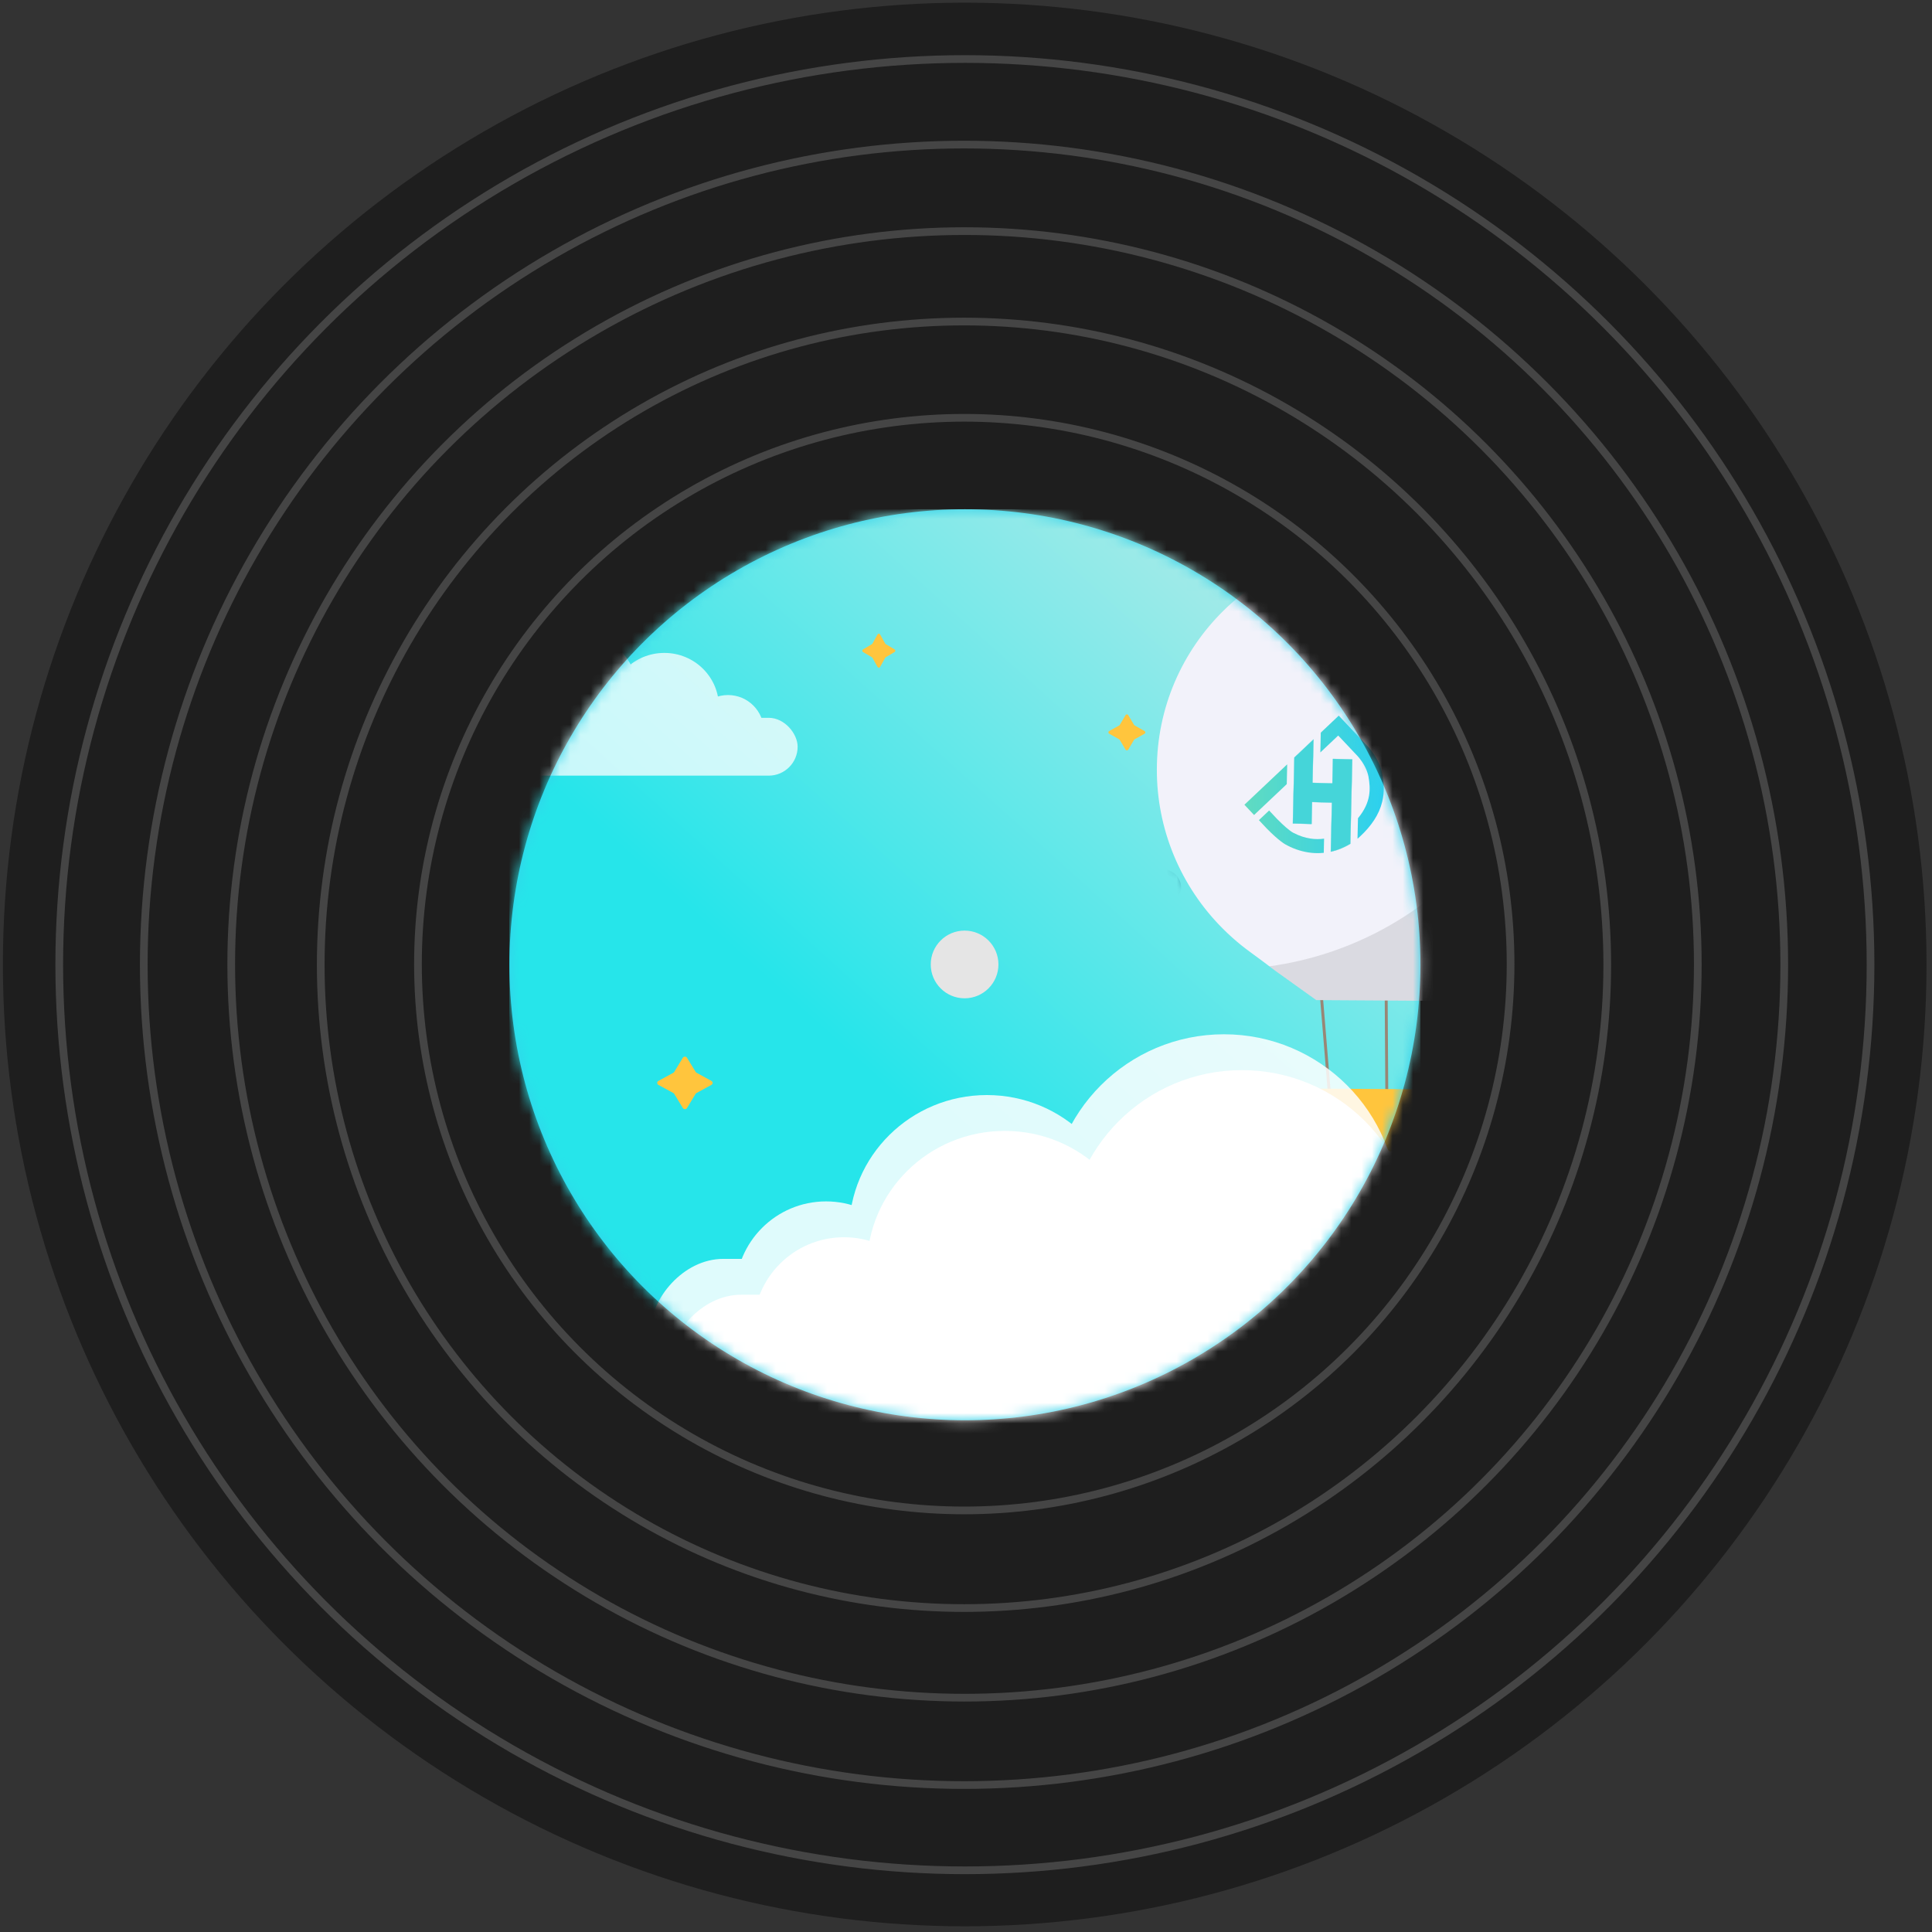 <svg width="188" height="188" viewBox="0 0 188 188" fill="none" xmlns="http://www.w3.org/2000/svg">
<rect x="0" y="0" width="188" height="188" fill="#333333" stroke="none"/>
<g clip-path="url(#clip0_311_2261)">
<circle cx="93.874" cy="93.852" r="93.593" fill="#1E1E1E"/>
<circle cx="93.892" cy="93.87" r="88.127" stroke="#454545" stroke-width="0.749"/>
<circle cx="93.807" cy="93.885" r="79.816" stroke="#454545" stroke-width="0.749"/>
<circle cx="93.832" cy="93.816" r="53.161" stroke="#454545" stroke-width="0.749"/>
<circle cx="93.805" cy="93.883" r="62.595" stroke="#454545" stroke-width="0.749"/>
<circle cx="93.855" cy="93.844" r="71.355" stroke="#454545" stroke-width="0.749"/>
<circle cx="93.896" cy="93.879" r="44.325" fill="#33D2EA"/>
<mask id="mask0_311_2261" style="mask-type:alpha" maskUnits="userSpaceOnUse" x="49" y="49" width="90" height="90">
<circle cx="93.888" cy="93.879" r="44.325" fill="#808080"/>
</mask>
<g mask="url(#mask0_311_2261)">
<path d="M138.216 49.553H49.563V138.206H138.216V49.553Z" fill="url(#paint0_linear_311_2261)"/>
<path d="M128.524 96.222L129.324 105.992" stroke="#998675" stroke-width="0.284" stroke-miterlimit="10"/>
<path d="M140.992 96.293L140.572 101.173L140.151 106.053" stroke="#998675" stroke-width="0.284" stroke-miterlimit="10"/>
<path d="M134.883 96.261L134.945 106.027" stroke="#998675" stroke-width="0.284" stroke-miterlimit="10"/>
<path d="M156.716 75.125C156.714 78.004 156.138 80.851 155.021 83.503C153.904 86.156 152.269 88.56 150.208 90.579C149.908 90.875 149.598 91.162 149.28 91.44C148.75 91.904 148.198 92.343 147.623 92.756C146.759 93.376 145.895 93.997 145.047 94.638L141.107 97.398L128.084 97.317L124.156 94.508C123.31 93.857 122.449 93.225 121.588 92.594C121.013 92.174 120.462 91.728 119.935 91.257C119.619 90.975 119.311 90.685 119.012 90.386C116.961 88.342 115.336 85.917 114.231 83.252C113.125 80.586 112.562 77.733 112.572 74.855C112.595 62.772 122.479 53.038 134.654 53.095C146.818 53.152 156.739 63.059 156.716 75.125Z" fill="#F2F2FA"/>
<path opacity="0.1" d="M156.714 75.125C156.712 78.004 156.136 80.852 155.02 83.504C153.903 86.156 152.267 88.561 150.206 90.579C149.906 90.875 149.596 91.162 149.278 91.44C148.749 91.905 148.197 92.344 147.621 92.757C146.758 93.378 145.894 93.998 145.045 94.64L141.105 97.399L128.082 97.318L124.154 94.51C123.945 94.349 123.736 94.189 123.527 94.029C139.326 91.854 151.485 78.443 151.519 62.146C151.521 61.748 151.514 61.352 151.5 60.958C154.878 64.922 156.726 69.945 156.714 75.125Z" fill="black"/>
<path d="M128.305 105.933L140.859 106.011L140.848 111.104C140.847 111.511 140.683 111.902 140.391 112.188C140.1 112.475 139.705 112.634 139.294 112.632L129.841 112.573C129.43 112.57 129.036 112.406 128.746 112.115C128.456 111.825 128.293 111.433 128.294 111.025L128.305 105.933Z" fill="#FFC53D"/>
<path opacity="0.1" d="M140.854 106.009L140.842 110.925C140.841 111.15 140.796 111.372 140.709 111.579C140.622 111.787 140.494 111.975 140.333 112.133C140.173 112.291 139.982 112.416 139.772 112.501C139.562 112.586 139.338 112.628 139.111 112.627L132.67 112.587C134.197 112.016 135.587 111.136 136.75 110.001C137.913 108.867 138.825 107.504 139.426 105.999L140.854 106.009Z" fill="black"/>
<path d="M129.778 76.236L127.289 76.163L127.241 78.03L129.73 78.104L129.778 76.236Z" fill="#45D5D9" stroke="#45D5D9" stroke-width="0.024" stroke-miterlimit="10"/>
<path d="M125.213 76.302L125.256 74.375L121.092 78.308L122.032 79.308L125.213 76.302ZM134.514 75.345C134.246 73.825 133.133 72.665 133.006 72.536L130.272 69.638L128.637 71.183L128.523 71.293L128.48 73.219L130.22 71.573L131.775 73.221L132.013 73.472L132.03 73.49C132.033 73.491 132.134 73.596 132.277 73.772C132.568 74.134 133.026 74.809 133.164 75.574C133.365 76.716 133.449 78.043 132.143 79.622L132.097 81.613C132.22 81.513 132.296 81.442 132.324 81.416C133.484 80.34 134.192 79.241 134.493 78.052C134.752 77.024 134.65 76.106 134.514 75.345ZM125.905 81.065L125.863 81.043L125.843 81.035C125.721 80.967 125.604 80.889 125.495 80.802C125.393 80.725 125.267 80.624 125.118 80.495C124.89 80.298 124.609 80.036 124.265 79.686L123.496 78.868L122.502 79.807L123.266 80.62L123.277 80.631C124.461 81.837 125.076 82.189 125.302 82.288C126.021 82.662 126.804 82.899 127.609 82.987C127.98 83.025 128.354 83.028 128.724 82.995L128.814 82.987L128.845 81.607C128.012 81.725 127.01 81.632 125.905 81.065Z" fill="url(#paint1_linear_311_2261)"/>
<path d="M127.814 71.956L127.626 80.18L125.807 80.131L125.954 73.713L126.141 73.536L126.241 73.442L126.803 72.911L127.184 72.551L127.308 72.434L127.689 72.074L127.814 71.956Z" fill="#45D5D9" stroke="#45D5D9" stroke-width="0.024" stroke-miterlimit="10"/>
<path d="M131.586 73.897L131.396 82.103L131.371 82.118C131.288 82.17 131.196 82.221 131.101 82.272C131.07 82.289 131.037 82.307 131.005 82.323C130.92 82.368 130.831 82.411 130.738 82.453C130.653 82.493 130.564 82.532 130.472 82.569C130.422 82.589 130.371 82.609 130.319 82.629C130.253 82.655 130.184 82.679 130.113 82.703C130.058 82.722 130.002 82.74 129.944 82.757C129.83 82.793 129.712 82.825 129.59 82.854L129.5 82.874L129.707 73.847L131.586 73.897Z" fill="#45D5D9" stroke="#45D5D9" stroke-width="0.024" stroke-miterlimit="10"/>
<g opacity="0.75">
<circle cx="55.492" cy="67.901" r="6.71" fill="white"/>
<circle cx="49.247" cy="69.187" r="3.489" fill="white"/>
<ellipse cx="64.646" cy="68.78" rx="5.31" ry="5.246" fill="white"/>
<circle cx="70.841" cy="71.123" r="3.489" fill="white"/>
<rect x="43.032" y="69.849" width="34.584" height="5.628" rx="2.814" fill="white"/>
</g>
<g opacity="0.85">
<circle cx="16.937" cy="16.937" r="16.937" transform="matrix(-1 -1.23066e-09 -6.67576e-09 1 136.039 100.644)" fill="white"/>
<circle cx="8.806" cy="8.806" r="8.806" transform="matrix(-1 -1.23066e-09 -6.67576e-09 1 143.688 112.021)" fill="white"/>
<ellipse cx="13.402" cy="13.241" rx="13.402" ry="13.241" transform="matrix(-1 -1.23066e-09 -6.67576e-09 1 109.43 106.558)" fill="white"/>
<circle cx="8.806" cy="8.806" r="8.806" transform="matrix(-1 -1.23066e-09 -6.67576e-09 1 89.188 116.906)" fill="white"/>
<rect width="87.29" height="14.206" rx="7.103" transform="matrix(-1 -1.23066e-09 -6.67576e-09 1 150.571 122.499)" fill="white"/>
</g>
<circle cx="16.937" cy="16.937" r="16.937" transform="matrix(-1 -1.23066e-09 -6.67576e-09 1 137.781 104.133)" fill="white"/>
<circle cx="8.806" cy="8.806" r="8.806" transform="matrix(-1 -1.23066e-09 -6.67576e-09 1 145.43 115.51)" fill="white"/>
<ellipse cx="13.402" cy="13.241" rx="13.402" ry="13.241" transform="matrix(-1 -1.23066e-09 -6.67576e-09 1 111.172 110.046)" fill="white"/>
<circle cx="8.806" cy="8.806" r="8.806" transform="matrix(-1 -1.23066e-09 -6.67576e-09 1 90.93 120.395)" fill="white"/>
<rect width="87.29" height="14.206" rx="7.103" transform="matrix(-1 -1.23066e-09 -6.67576e-09 1 152.313 125.987)" fill="white"/>
</g>
<mask id="mask1_311_2261" style="mask-type:alpha" maskUnits="userSpaceOnUse" x="112" y="53" width="45" height="45">
<path d="M156.716 75.125C156.714 78.004 156.138 80.851 155.021 83.503C153.904 86.155 152.269 88.56 150.208 90.578C149.908 90.874 149.598 91.161 149.28 91.439C148.75 91.903 148.198 92.342 147.623 92.756C146.759 93.376 145.895 93.997 145.047 94.638L141.107 97.398L128.084 97.317L124.156 94.508C123.31 93.857 122.449 93.225 121.588 92.594C121.013 92.174 120.463 91.728 119.936 91.257C119.619 90.975 119.312 90.685 119.012 90.386C116.961 88.342 115.336 85.917 114.231 83.252C113.126 80.586 112.562 77.732 112.572 74.855C112.595 62.772 122.479 53.038 134.654 53.095C146.818 53.152 156.74 63.059 156.716 75.125Z" fill="#F2F2FA"/>
</mask>
<g mask="url(#mask1_311_2261)">
<path d="M108.202 83.2C107.99 82.914 107.878 82.601 107.867 82.262C107.86 81.921 107.948 81.582 108.133 81.248C108.32 80.916 108.592 80.619 108.947 80.356C109.302 80.092 109.663 79.92 110.031 79.84C110.405 79.76 110.753 79.775 111.074 79.884C111.399 79.991 111.668 80.187 111.88 80.473C112.09 80.756 112.198 81.068 112.206 81.41C112.217 81.749 112.129 82.085 111.941 82.416C111.76 82.748 111.492 83.046 111.137 83.309C110.782 83.572 110.417 83.744 110.043 83.823C109.672 83.906 109.324 83.895 108.999 83.788C108.68 83.683 108.415 83.487 108.202 83.2ZM108.575 82.924C108.728 83.131 108.927 83.269 109.171 83.34C109.419 83.407 109.687 83.404 109.974 83.33C110.264 83.253 110.551 83.11 110.834 82.9C111.117 82.691 111.335 82.459 111.489 82.206C111.647 81.95 111.728 81.695 111.732 81.441C111.736 81.187 111.661 80.956 111.507 80.749C111.354 80.543 111.155 80.404 110.911 80.334C110.667 80.264 110.398 80.266 110.105 80.339C109.817 80.413 109.533 80.555 109.25 80.764C108.967 80.974 108.747 81.207 108.589 81.463C108.438 81.719 108.358 81.976 108.351 82.233C108.347 82.487 108.421 82.717 108.575 82.924Z" fill="#005271"/>
<path d="M112.302 86.743C112.662 86.936 112.968 87.057 113.222 87.106C113.481 87.158 113.715 87.144 113.923 87.064C114.084 87.002 114.208 86.908 114.298 86.781C114.391 86.653 114.444 86.511 114.457 86.354C114.47 86.197 114.448 86.045 114.391 85.897C114.303 85.668 114.168 85.486 113.987 85.349C113.807 85.216 113.585 85.112 113.322 85.039L113.465 84.604C114.137 84.773 114.589 85.156 114.819 85.752C114.911 85.993 114.946 86.232 114.923 86.471C114.9 86.71 114.819 86.923 114.68 87.11C114.542 87.302 114.353 87.443 114.112 87.536C113.836 87.643 113.544 87.668 113.237 87.611C112.936 87.557 112.568 87.414 112.133 87.181L110.779 86.461L111.587 88.558L111.143 88.73L110.045 85.882L110.435 85.731L112.302 86.743Z" fill="#005271"/>
<path d="M113.467 91.423C113.767 91.699 114.034 91.892 114.267 92.003C114.506 92.118 114.736 92.162 114.957 92.136C115.128 92.116 115.272 92.056 115.39 91.956C115.512 91.855 115.599 91.73 115.651 91.582C115.702 91.433 115.719 91.28 115.7 91.122C115.672 90.879 115.587 90.668 115.445 90.491C115.303 90.317 115.114 90.162 114.878 90.025L115.124 89.64C115.734 89.97 116.076 90.453 116.15 91.088C116.18 91.344 116.155 91.585 116.073 91.811C115.992 92.036 115.86 92.223 115.678 92.369C115.497 92.52 115.279 92.611 115.023 92.641C114.729 92.675 114.44 92.627 114.157 92.496C113.878 92.369 113.557 92.139 113.194 91.805L112.061 90.771L112.323 93.003L111.85 93.059L111.494 90.028L111.909 89.979L113.467 91.423Z" fill="#005271"/>
</g>
<circle cx="93.862" cy="93.849" r="3.294" transform="rotate(180 93.862 93.849)" fill="#E5E5E5"/>
<path d="M85.638 64.904L86.137 64.01C86.148 63.987 86.168 63.97 86.187 63.958L87.056 63.444C87.148 63.389 87.148 63.252 87.056 63.195L86.19 62.678C86.168 62.666 86.151 62.646 86.14 62.626L85.638 61.734C85.585 61.64 85.452 61.64 85.396 61.734L84.896 62.629C84.885 62.652 84.866 62.669 84.846 62.681L83.977 63.195C83.885 63.249 83.885 63.386 83.977 63.444L84.846 63.958C84.868 63.97 84.885 63.99 84.896 64.01L85.396 64.904C85.452 64.999 85.585 64.999 85.638 64.904Z" fill="#FFC53D"/>
<path d="M66.85 107.82L67.688 106.44C67.707 106.405 67.739 106.378 67.772 106.361L69.229 105.567C69.382 105.483 69.382 105.271 69.229 105.183L67.776 104.385C67.739 104.367 67.711 104.336 67.693 104.305L66.85 102.929C66.762 102.784 66.538 102.784 66.445 102.929L65.607 104.31C65.589 104.345 65.556 104.372 65.523 104.389L64.066 105.183C63.913 105.267 63.913 105.479 64.066 105.567L65.523 106.361C65.561 106.378 65.589 106.409 65.607 106.44L66.445 107.82C66.538 107.966 66.762 107.966 66.85 107.82Z" fill="#FFC53D"/>
<path d="M109.79 72.942L110.348 71.997C110.361 71.973 110.381 71.956 110.406 71.94L111.376 71.397C111.479 71.338 111.479 71.195 111.376 71.136L110.408 70.589C110.385 70.576 110.365 70.556 110.352 70.534L109.79 69.591C109.729 69.491 109.58 69.491 109.522 69.591L108.964 70.537C108.95 70.561 108.93 70.58 108.906 70.593L107.935 71.136C107.832 71.195 107.832 71.341 107.935 71.397L108.904 71.94C108.928 71.953 108.946 71.973 108.962 71.997L109.52 72.942C109.58 73.042 109.729 73.042 109.79 72.942Z" fill="#FFC53D"/>
</g>
<defs>
<linearGradient id="paint0_linear_311_2261" x1="130.357" y1="56.322" x2="82.241" y2="109.693" gradientUnits="userSpaceOnUse">
<stop stop-color="#B3EBE8"/>
<stop offset="0.922" stop-color="#26E5EA"/>
</linearGradient>
<linearGradient id="paint1_linear_311_2261" x1="121.208" y1="76.292" x2="134.766" y2="76.644" gradientUnits="userSpaceOnUse">
<stop stop-color="#60DBC1"/>
<stop offset="1" stop-color="#2CD0EF"/>
</linearGradient>
<clipPath id="clip0_311_2261">
<rect width="187.335" height="187.185" fill="white" transform="translate(0.18 0.259)"/>
</clipPath>
</defs>
</svg>
